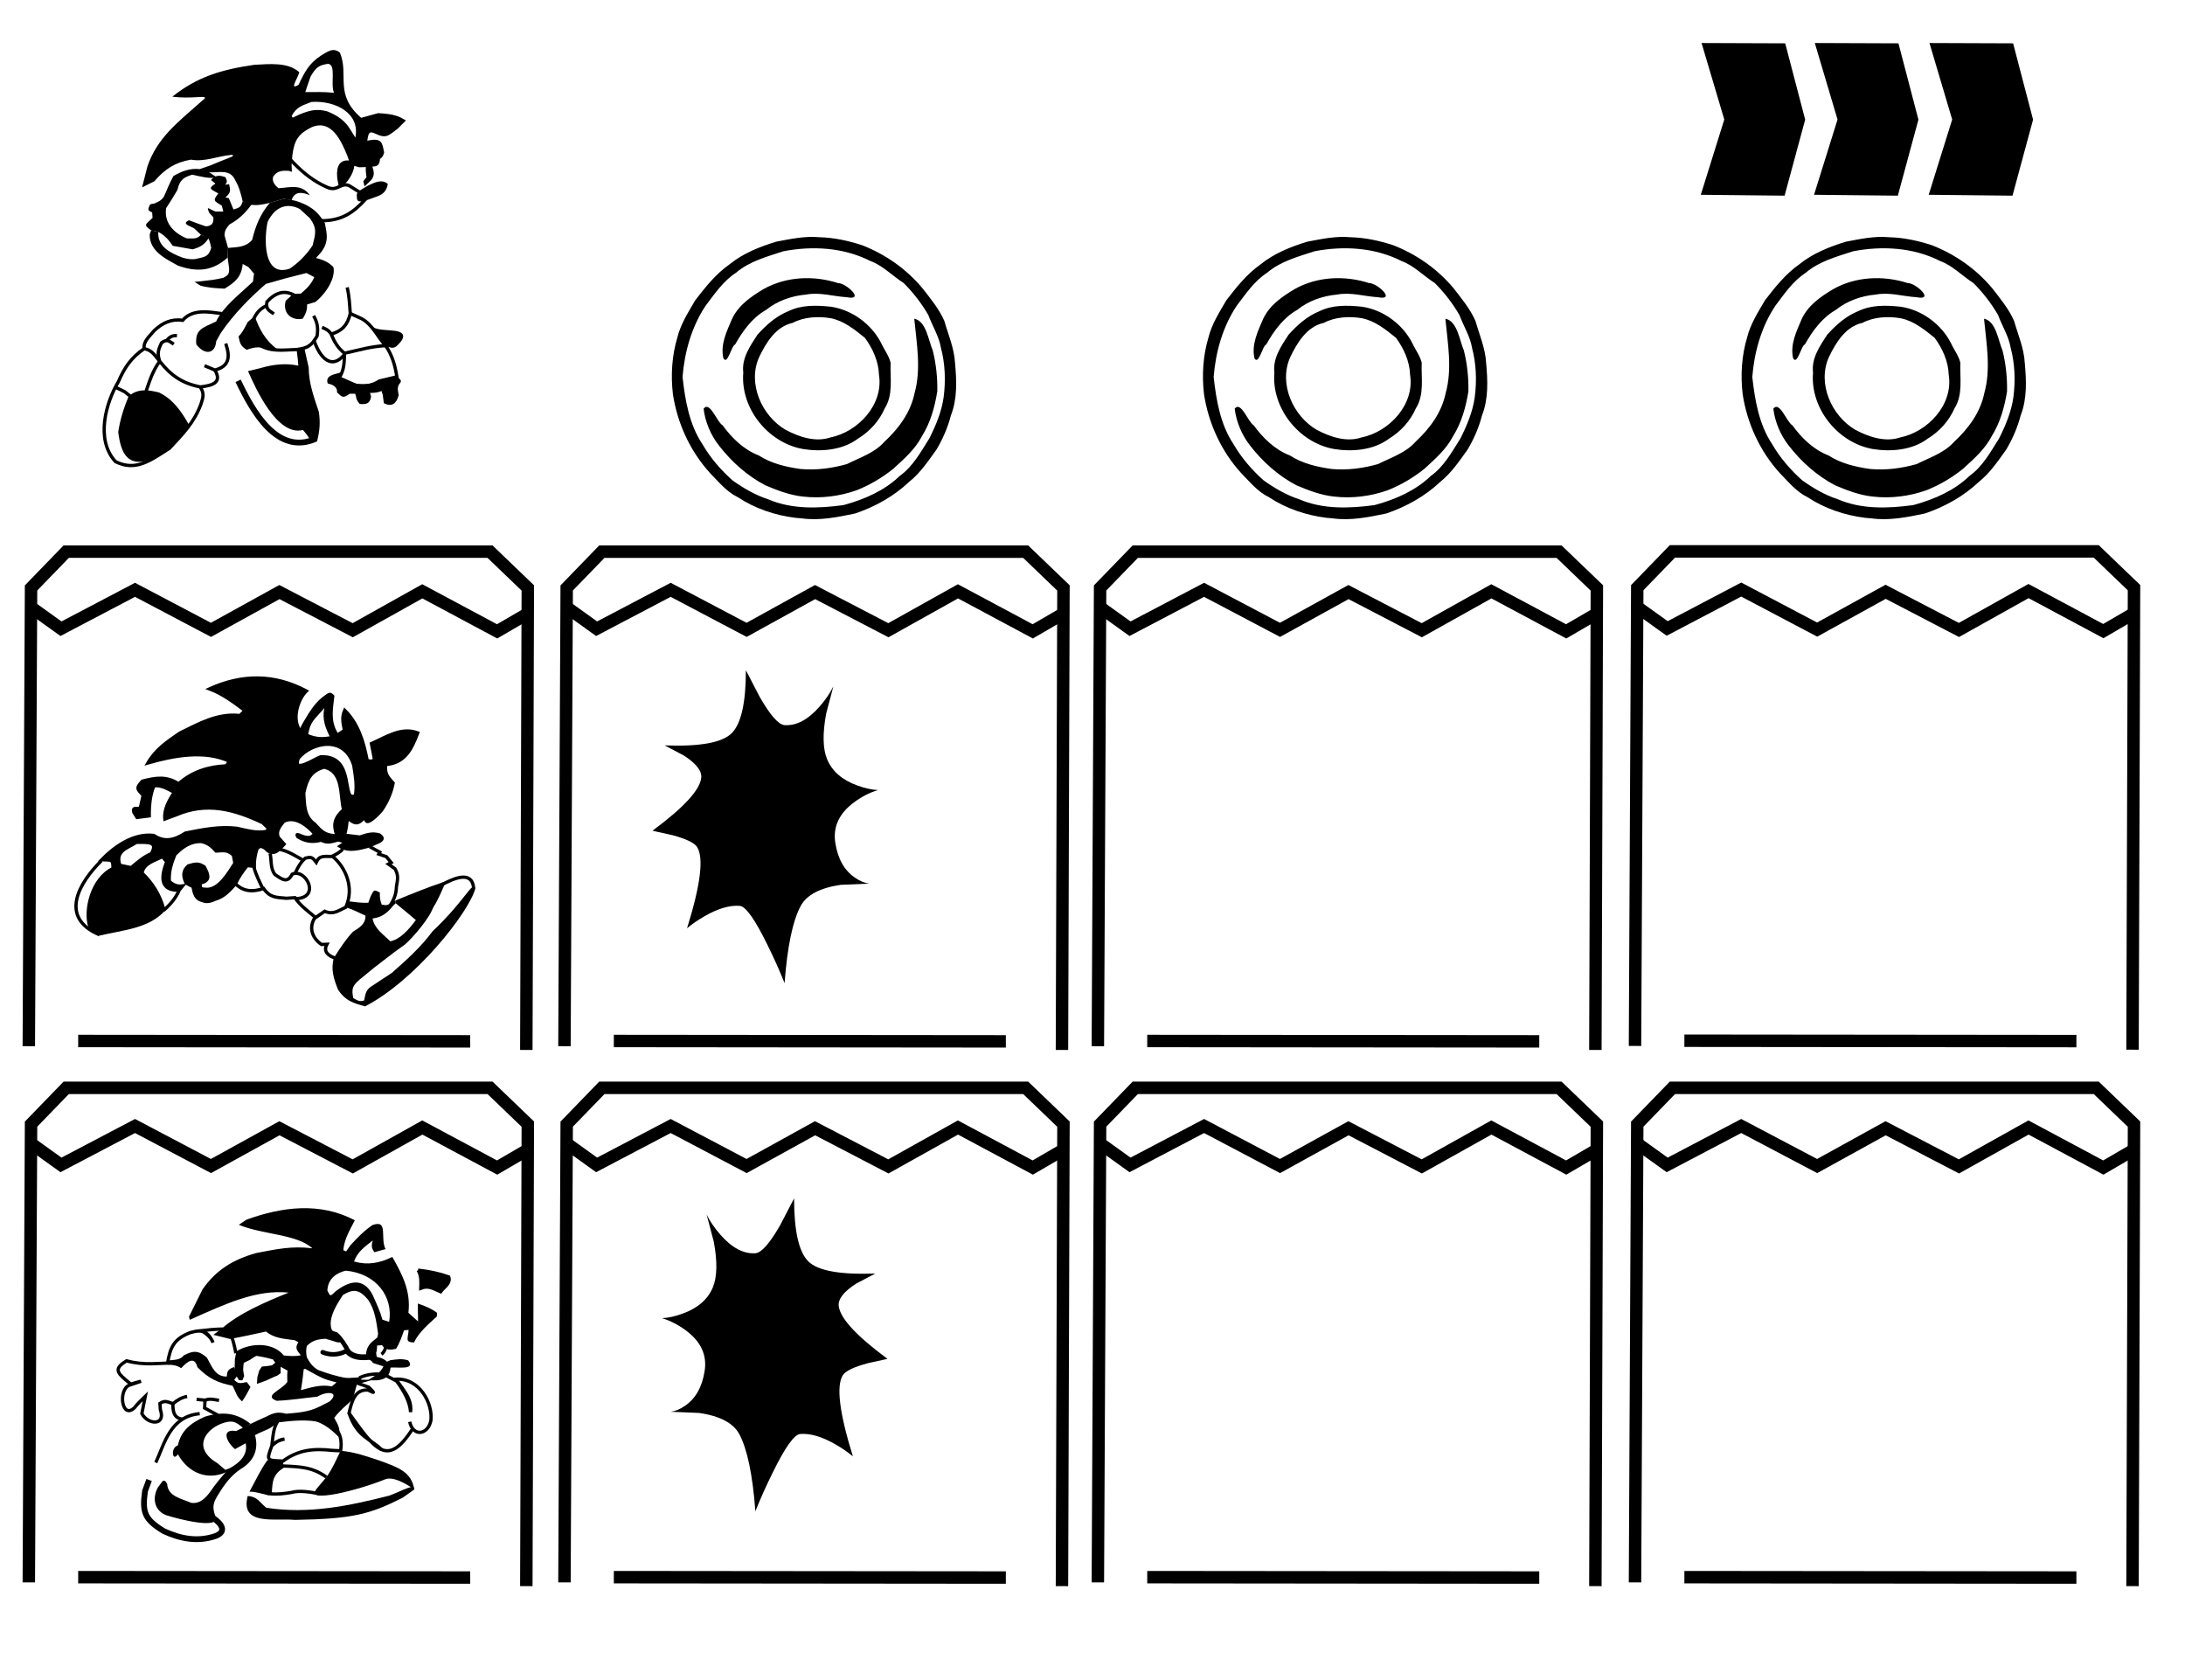 <?xml version="1.0" encoding="UTF-8" standalone="no"?>
<!-- Created with Inkscape (http://www.inkscape.org/) -->

<svg
   width="175.65mm"
   height="135.026mm"
   viewBox="0 0 175.65 135.026"
   version="1.1"
   id="svg5"
   sodipodi:docname="sagame.svg"
   inkscape:version="1.1 (c68e22c387, 2021-05-23)"
   xmlns:inkscape="http://www.inkscape.org/namespaces/inkscape"
   xmlns:sodipodi="http://sodipodi.sourceforge.net/DTD/sodipodi-0.dtd"
   xmlns="http://www.w3.org/2000/svg"
   xmlns:svg="http://www.w3.org/2000/svg">
  <sodipodi:namedview
     id="namedview7"
     pagecolor="#ffffff"
     bordercolor="#666666"
     borderopacity="1.0"
     inkscape:pageshadow="2"
     inkscape:pageopacity="0.0"
     inkscape:pagecheckerboard="0"
     inkscape:document-units="mm"
     showgrid="false"
     inkscape:zoom="8"
     inkscape:cx="122.0625"
     inkscape:cy="262.75"
     inkscape:window-width="3840"
     inkscape:window-height="2126"
     inkscape:window-x="-11"
     inkscape:window-y="-11"
     inkscape:window-maximized="1"
     inkscape:current-layer="layer1"
     fit-margin-top="0"
     fit-margin-left="0"
     fit-margin-right="0"
     fit-margin-bottom="0" />
  <defs
     id="defs2" />
  <g
     inkscape:label="Calque 1"
     inkscape:groupmode="layer"
     id="layer1"
     transform="translate(-15.516,-181.455)">
    <g
       id="platform-11"
       transform="translate(3.2900258e-4,43.099)">
      <path
         style="fill:none;stroke:#000000;stroke-width:1;stroke-linecap:butt;stroke-linejoin:miter;stroke-miterlimit:4;stroke-dasharray:none;stroke-opacity:1"
         d="m 17.832,265.55 0.18,-36.836 2.827,-2.917 h 34.07 l 3.037,2.917 -0.12,37.137"
         id="path1835-3-9" />
      <path
         style="fill:none;stroke:#000000;stroke-width:1;stroke-linecap:butt;stroke-linejoin:miter;stroke-miterlimit:4;stroke-dasharray:none;stroke-opacity:1"
         d="m 18.072,230.308 2.345,1.684 5.954,-3.127 6.104,3.218 5.503,-3.037 5.894,3.067 5.593,-3.127 6.014,3.218 2.376,-1.383"
         id="path1870-3-2" />
      <path
         style="fill:none;stroke:#000000;stroke-width:1;stroke-linecap:butt;stroke-linejoin:miter;stroke-miterlimit:4;stroke-dasharray:none;stroke-opacity:1"
         d="m 21.801,265.13 31.514,0.03"
         id="path1872-5-0" />
    </g>
    <g
       id="platform-12"
       transform="translate(43.06,43.099)">
      <path
         style="fill:none;stroke:#000000;stroke-width:1;stroke-linecap:butt;stroke-linejoin:miter;stroke-miterlimit:4;stroke-dasharray:none;stroke-opacity:1"
         d="m 17.832,265.55 0.18,-36.836 2.827,-2.917 h 34.07 l 3.037,2.917 -0.12,37.137"
         id="path1835-3-9-3" />
      <path
         style="fill:none;stroke:#000000;stroke-width:1;stroke-linecap:butt;stroke-linejoin:miter;stroke-miterlimit:4;stroke-dasharray:none;stroke-opacity:1"
         d="m 18.072,230.308 2.345,1.684 5.954,-3.127 6.104,3.218 5.503,-3.037 5.894,3.067 5.593,-3.127 6.014,3.218 2.376,-1.383"
         id="path1870-3-2-8" />
      <path
         style="fill:none;stroke:#000000;stroke-width:1;stroke-linecap:butt;stroke-linejoin:miter;stroke-miterlimit:4;stroke-dasharray:none;stroke-opacity:1"
         d="m 21.801,265.13 31.514,0.03"
         id="path1872-5-0-3" />
    </g>
    <g
       id="platform-13"
       transform="translate(85.94,43.099)">
      <path
         style="fill:none;stroke:#000000;stroke-width:1;stroke-linecap:butt;stroke-linejoin:miter;stroke-miterlimit:4;stroke-dasharray:none;stroke-opacity:1"
         d="m 17.832,265.55 0.18,-36.836 2.827,-2.917 h 34.07 l 3.037,2.917 -0.12,37.137"
         id="path1835-3-9-7" />
      <path
         style="fill:none;stroke:#000000;stroke-width:1;stroke-linecap:butt;stroke-linejoin:miter;stroke-miterlimit:4;stroke-dasharray:none;stroke-opacity:1"
         d="m 18.072,230.308 2.345,1.684 5.954,-3.127 6.104,3.218 5.503,-3.037 5.894,3.067 5.593,-3.127 6.014,3.218 2.376,-1.383"
         id="path1870-3-2-1" />
      <path
         style="fill:none;stroke:#000000;stroke-width:1;stroke-linecap:butt;stroke-linejoin:miter;stroke-miterlimit:4;stroke-dasharray:none;stroke-opacity:1"
         d="m 21.801,265.13 31.514,0.03"
         id="path1872-5-0-8" />
    </g>
    <g
       id="platform-14"
       transform="translate(129.121,43.099)">
      <path
         style="fill:none;stroke:#000000;stroke-width:1;stroke-linecap:butt;stroke-linejoin:miter;stroke-miterlimit:4;stroke-dasharray:none;stroke-opacity:1"
         d="m 17.832,265.55 0.18,-36.836 2.827,-2.917 h 34.07 l 3.037,2.917 -0.12,37.137"
         id="path1835-3-9-2" />
      <path
         style="fill:none;stroke:#000000;stroke-width:1;stroke-linecap:butt;stroke-linejoin:miter;stroke-miterlimit:4;stroke-dasharray:none;stroke-opacity:1"
         d="m 18.072,230.308 2.345,1.684 5.954,-3.127 6.104,3.218 5.503,-3.037 5.894,3.067 5.593,-3.127 6.014,3.218 2.376,-1.383"
         id="path1870-3-2-6" />
      <path
         style="fill:none;stroke:#000000;stroke-width:1;stroke-linecap:butt;stroke-linejoin:miter;stroke-miterlimit:4;stroke-dasharray:none;stroke-opacity:1"
         d="m 21.801,265.13 31.514,0.03"
         id="path1872-5-0-84" />
    </g>
    <path
       style="fill:#000000;stroke-width:0.107"
       id="ring-1"
       d="m 79.479,223.08 c -1.648,-0.202 -3.268,-0.743 -4.656,-1.664 -0.862,-0.409 -1.534,-1.22 -2.212,-1.92 -1.604,-1.748 -2.647,-4.019 -3.001,-6.36 -0.178,-1.522 -0.081,-3.093 0.357,-4.551 0.264,-1.08 0.889,-2.048 1.442,-2.998 0.811,-1.051 1.646,-2.105 2.744,-2.878 1.092,-0.891 2.426,-1.417 3.756,-1.827 1.151,-0.215 2.302,-0.47 3.483,-0.358 1.18,0.029 2.336,0.284 3.435,0.644 1.86,0.727 3.531,1.893 4.818,3.424 0.664,0.843 1.373,1.714 1.785,2.657 0.32,1.124 0.797,2.201 0.86,3.383 0.129,1.411 0.196,2.881 -0.334,4.222 -0.242,0.95 -0.665,1.911 -1.149,2.726 -0.659,0.916 -1.304,1.892 -2.213,2.614 -1.228,1.16 -2.736,1.994 -4.325,2.534 -1.424,0.298 -2.866,0.596 -4.329,0.392 l -0.24,-0.021 z m 3.954,-1.055 c 1.601,-0.445 3.207,-1.148 4.399,-2.305 1.07,-0.756 1.714,-1.952 2.4,-3.039 0.521,-1.042 0.984,-2.143 1.143,-3.302 0.172,-1.328 0.121,-2.693 -0.224,-3.986 -0.135,-0.864 -0.687,-1.747 -1.007,-2.613 -0.539,-0.936 -1.238,-1.836 -1.983,-2.575 -0.919,-0.583 -1.664,-1.4 -2.692,-1.777 -2.141,-1.086 -4.652,-1.225 -6.978,-0.776 -1.325,0.436 -2.717,0.797 -3.809,1.727 -1.044,0.683 -1.701,1.681 -2.433,2.638 -1.131,1.691 -1.704,3.723 -1.864,5.741 0.209,1.863 0.538,3.816 1.597,5.397 0.63,1.092 1.474,2.071 2.419,2.912 0.868,0.62 1.83,1.183 2.871,1.523 1.899,0.814 4.017,0.738 6.022,0.469 l 0.138,-0.035 z m -3.366,-0.654 c -1.066,-0.115 -2.061,-0.498 -3.034,-0.91 -1.457,-0.77 -2.708,-1.886 -3.716,-3.187 -0.664,-0.845 -1.114,-1.906 -1.24,-2.969 0.508,-0.651 1.065,1.068 1.529,1.337 0.752,1.031 1.703,1.961 2.911,2.424 0.988,0.644 2.196,0.928 3.355,1.088 1.258,0.114 2.53,-0.055 3.736,-0.399 1.039,-0.528 2.209,-0.888 3.006,-1.791 1.137,-1.054 2.099,-2.343 2.418,-3.89 0.554,-1.963 0.168,-4.019 -0.019,-6.001 0.959,0.195 1.123,1.691 1.489,2.563 0.266,1.066 0.383,2.182 0.362,3.278 -0.205,1.261 -0.548,2.509 -1.235,3.605 -0.555,1.063 -1.434,1.823 -2.304,2.619 -0.884,0.709 -1.878,1.301 -2.936,1.721 -1.372,0.488 -2.876,0.679 -4.324,0.51 z m -0.053,-3.833 c -2.788,-0.524 -4.987,-3.285 -4.747,-6.134 -0.141,-1.158 0.556,-2.146 1.145,-3.052 0.715,-0.79 1.509,-1.494 2.485,-1.886 1.08,-0.519 2.252,-0.478 3.419,-0.356 1.692,0.251 3.242,1.384 4.03,2.907 0.239,0.53 0.63,1.029 0.764,1.588 -0.047,1.235 0.228,2.564 -0.468,3.672 -0.451,1.026 -1.219,1.866 -2.171,2.447 -1.241,0.927 -2.972,1.064 -4.457,0.815 z m 2.242,-0.916 c 2.237,-0.448 4.297,-2.642 3.921,-5.03 -0.033,-1.101 -0.514,-2.145 -1.138,-2.986 -0.821,-0.658 -1.67,-1.358 -2.738,-1.572 -1.011,-0.169 -2.151,-0.111 -3.066,0.376 -1.358,0.289 -2.156,1.62 -2.71,2.789 -0.92,2.107 0.235,4.687 2.141,5.804 1.069,0.566 2.394,1.02 3.591,0.619 z m -8.589,-6.369 c -0.256,-1.121 0.278,-2.176 0.695,-3.162 0.529,-1.119 1.521,-1.79 2.538,-2.4 1.808,-1.019 4.038,-1.111 5.99,-0.479 0.621,-0.018 2.225,1.43 0.687,1.132 -1.099,-0.067 -2.15,-0.421 -3.267,-0.212 -1.148,0.102 -2.309,0.504 -3.203,1.23 -1.11,0.621 -1.89,1.703 -2.494,2.782 -0.304,0.088 -0.605,1.7 -0.946,1.11 z" />
    <path
       style="fill:#000000;stroke-width:0.107"
       id="ring-2"
       d="m 122.174,223.08 c -1.648,-0.202 -3.268,-0.743 -4.656,-1.664 -0.862,-0.409 -1.534,-1.22 -2.212,-1.92 -1.604,-1.748 -2.647,-4.019 -3.001,-6.36 -0.178,-1.522 -0.081,-3.093 0.357,-4.551 0.264,-1.08 0.889,-2.048 1.442,-2.998 0.811,-1.051 1.646,-2.105 2.744,-2.878 1.092,-0.891 2.426,-1.417 3.756,-1.827 1.151,-0.215 2.302,-0.47 3.483,-0.358 1.18,0.029 2.336,0.284 3.435,0.644 1.86,0.727 3.531,1.893 4.818,3.424 0.664,0.843 1.373,1.714 1.785,2.657 0.32,1.124 0.797,2.201 0.86,3.383 0.129,1.411 0.196,2.881 -0.334,4.222 -0.242,0.95 -0.665,1.911 -1.149,2.726 -0.659,0.916 -1.304,1.892 -2.213,2.614 -1.228,1.16 -2.736,1.994 -4.325,2.534 -1.424,0.298 -2.866,0.596 -4.329,0.392 l -0.24,-0.021 z m 3.954,-1.055 c 1.601,-0.445 3.207,-1.148 4.399,-2.305 1.07,-0.756 1.714,-1.952 2.4,-3.039 0.521,-1.042 0.984,-2.143 1.143,-3.302 0.172,-1.328 0.121,-2.693 -0.224,-3.986 -0.135,-0.864 -0.687,-1.747 -1.007,-2.613 -0.539,-0.936 -1.238,-1.836 -1.983,-2.575 -0.919,-0.583 -1.664,-1.4 -2.692,-1.777 -2.141,-1.086 -4.652,-1.225 -6.978,-0.776 -1.325,0.436 -2.717,0.797 -3.809,1.727 -1.044,0.683 -1.701,1.681 -2.433,2.638 -1.131,1.691 -1.704,3.723 -1.864,5.741 0.209,1.863 0.538,3.816 1.597,5.397 0.63,1.092 1.474,2.071 2.419,2.912 0.868,0.62 1.83,1.183 2.871,1.523 1.899,0.814 4.017,0.738 6.022,0.469 l 0.138,-0.035 z m -3.366,-0.654 c -1.066,-0.115 -2.061,-0.498 -3.034,-0.91 -1.457,-0.77 -2.708,-1.886 -3.716,-3.187 -0.664,-0.845 -1.114,-1.906 -1.24,-2.969 0.508,-0.651 1.065,1.068 1.529,1.337 0.752,1.031 1.703,1.961 2.911,2.424 0.988,0.644 2.196,0.928 3.355,1.088 1.258,0.114 2.53,-0.055 3.736,-0.399 1.039,-0.528 2.209,-0.888 3.006,-1.791 1.137,-1.054 2.099,-2.343 2.418,-3.89 0.554,-1.963 0.168,-4.019 -0.018,-6.001 0.959,0.195 1.123,1.691 1.489,2.563 0.266,1.066 0.383,2.182 0.362,3.278 -0.205,1.261 -0.548,2.509 -1.235,3.605 -0.555,1.063 -1.434,1.823 -2.304,2.619 -0.884,0.709 -1.878,1.301 -2.936,1.721 -1.372,0.488 -2.876,0.679 -4.324,0.51 z m -0.053,-3.833 c -2.788,-0.524 -4.987,-3.285 -4.747,-6.134 -0.141,-1.158 0.556,-2.146 1.145,-3.052 0.715,-0.79 1.509,-1.494 2.485,-1.886 1.08,-0.519 2.252,-0.478 3.419,-0.356 1.692,0.251 3.242,1.384 4.03,2.907 0.239,0.53 0.63,1.029 0.764,1.588 -0.047,1.235 0.228,2.564 -0.468,3.672 -0.451,1.026 -1.219,1.866 -2.171,2.447 -1.241,0.927 -2.972,1.064 -4.457,0.815 z m 2.242,-0.916 c 2.237,-0.448 4.297,-2.642 3.921,-5.03 -0.033,-1.101 -0.514,-2.145 -1.138,-2.986 -0.821,-0.658 -1.67,-1.358 -2.738,-1.572 -1.011,-0.169 -2.151,-0.111 -3.066,0.376 -1.358,0.289 -2.156,1.62 -2.71,2.789 -0.92,2.107 0.235,4.687 2.141,5.804 1.069,0.566 2.394,1.02 3.591,0.619 z m -8.589,-6.369 c -0.256,-1.121 0.278,-2.176 0.695,-3.162 0.529,-1.119 1.521,-1.79 2.538,-2.4 1.808,-1.019 4.038,-1.111 5.99,-0.479 0.621,-0.018 2.225,1.43 0.687,1.132 -1.099,-0.067 -2.15,-0.421 -3.267,-0.212 -1.148,0.102 -2.309,0.504 -3.203,1.23 -1.11,0.621 -1.89,1.703 -2.494,2.782 -0.304,0.088 -0.605,1.7 -0.946,1.11 z" />
    <path
       style="fill:#000000;stroke-width:0.107"
       id="ring-3"
       d="m 165.475,223.08 c -1.648,-0.202 -3.268,-0.743 -4.656,-1.664 -0.862,-0.409 -1.534,-1.22 -2.212,-1.92 -1.604,-1.748 -2.647,-4.019 -3.001,-6.36 -0.178,-1.522 -0.081,-3.093 0.357,-4.551 0.264,-1.08 0.889,-2.048 1.442,-2.998 0.811,-1.051 1.646,-2.105 2.744,-2.878 1.092,-0.891 2.426,-1.417 3.756,-1.827 1.151,-0.215 2.302,-0.47 3.483,-0.358 1.18,0.029 2.336,0.284 3.435,0.644 1.86,0.727 3.531,1.893 4.818,3.424 0.664,0.843 1.373,1.714 1.785,2.657 0.32,1.124 0.797,2.201 0.86,3.383 0.129,1.411 0.196,2.881 -0.334,4.222 -0.242,0.95 -0.665,1.911 -1.149,2.726 -0.659,0.916 -1.304,1.892 -2.213,2.614 -1.228,1.16 -2.736,1.994 -4.325,2.534 -1.424,0.298 -2.866,0.596 -4.329,0.392 l -0.24,-0.021 z m 3.954,-1.055 c 1.601,-0.445 3.207,-1.148 4.399,-2.305 1.07,-0.756 1.714,-1.952 2.4,-3.039 0.521,-1.042 0.984,-2.143 1.143,-3.302 0.172,-1.328 0.121,-2.693 -0.224,-3.986 -0.135,-0.864 -0.687,-1.747 -1.007,-2.613 -0.539,-0.936 -1.238,-1.836 -1.983,-2.575 -0.919,-0.583 -1.664,-1.4 -2.692,-1.777 -2.141,-1.086 -4.652,-1.225 -6.978,-0.776 -1.325,0.436 -2.717,0.797 -3.809,1.727 -1.044,0.683 -1.701,1.681 -2.433,2.638 -1.131,1.691 -1.704,3.723 -1.864,5.741 0.209,1.863 0.538,3.816 1.597,5.397 0.63,1.092 1.474,2.071 2.419,2.912 0.868,0.62 1.83,1.183 2.871,1.523 1.899,0.814 4.017,0.738 6.022,0.469 l 0.138,-0.035 z m -3.366,-0.654 c -1.066,-0.115 -2.061,-0.498 -3.034,-0.91 -1.457,-0.77 -2.708,-1.886 -3.716,-3.187 -0.664,-0.845 -1.114,-1.906 -1.24,-2.969 0.508,-0.651 1.065,1.068 1.529,1.337 0.752,1.031 1.703,1.961 2.911,2.424 0.988,0.644 2.196,0.928 3.355,1.088 1.258,0.114 2.53,-0.055 3.736,-0.399 1.039,-0.528 2.209,-0.888 3.006,-1.791 1.137,-1.054 2.099,-2.343 2.418,-3.89 0.554,-1.963 0.168,-4.019 -0.018,-6.001 0.959,0.195 1.123,1.691 1.489,2.563 0.266,1.066 0.383,2.182 0.362,3.278 -0.205,1.261 -0.548,2.509 -1.235,3.605 -0.555,1.063 -1.434,1.823 -2.304,2.619 -0.884,0.709 -1.878,1.301 -2.936,1.721 -1.372,0.488 -2.876,0.679 -4.324,0.51 z m -0.053,-3.833 c -2.788,-0.524 -4.987,-3.285 -4.747,-6.134 -0.141,-1.158 0.556,-2.146 1.145,-3.052 0.715,-0.79 1.509,-1.494 2.485,-1.886 1.08,-0.519 2.252,-0.478 3.419,-0.356 1.692,0.251 3.242,1.384 4.03,2.907 0.239,0.53 0.63,1.029 0.764,1.588 -0.047,1.235 0.228,2.564 -0.468,3.672 -0.451,1.026 -1.219,1.866 -2.171,2.447 -1.241,0.927 -2.972,1.064 -4.457,0.815 z m 2.242,-0.916 c 2.237,-0.448 4.297,-2.642 3.921,-5.03 -0.033,-1.101 -0.514,-2.145 -1.138,-2.986 -0.821,-0.658 -1.67,-1.358 -2.738,-1.572 -1.011,-0.169 -2.151,-0.111 -3.066,0.376 -1.358,0.289 -2.156,1.62 -2.71,2.789 -0.92,2.107 0.235,4.687 2.141,5.804 1.069,0.566 2.394,1.02 3.591,0.619 z m -8.589,-6.369 c -0.256,-1.121 0.278,-2.176 0.695,-3.162 0.529,-1.119 1.521,-1.79 2.538,-2.4 1.808,-1.019 4.038,-1.111 5.99,-0.479 0.621,-0.018 2.225,1.43 0.687,1.132 -1.099,-0.067 -2.15,-0.421 -3.267,-0.212 -1.148,0.102 -2.309,0.504 -3.203,1.23 -1.11,0.621 -1.89,1.703 -2.494,2.782 -0.304,0.088 -0.605,1.7 -0.946,1.11 z" />
    <path
       style="fill:#000000;fill-opacity:1;stroke:none;stroke-width:0.265px;stroke-linecap:butt;stroke-linejoin:miter;stroke-opacity:1"
       d="m 152.241,197.111 6.737,0.071 1.654,-6.112 -1.605,-6.132 -6.725,-0.025 1.827,6.149 z"
       id="level-1"
       sodipodi:nodetypes="ccccccc" />
    <path
       style="fill:#000000;fill-opacity:1;stroke:none;stroke-width:0.265px;stroke-linecap:butt;stroke-linejoin:miter;stroke-opacity:1"
       d="m 161.345,197.111 6.737,0.071 1.654,-6.112 -1.605,-6.132 -6.725,-0.025 1.827,6.149 z"
       id="level-2"
       sodipodi:nodetypes="ccccccc" />
    <path
       style="fill:#000000;fill-opacity:1;stroke:none;stroke-width:0.265px;stroke-linecap:butt;stroke-linejoin:miter;stroke-opacity:1"
       d="m 170.562,197.111 6.737,0.071 1.654,-6.112 -1.605,-6.132 -6.725,-0.025 1.827,6.149 z"
       id="level-3"
       sodipodi:nodetypes="ccccccc" />
    <g
       id="hit-2"
       transform="matrix(0.245,0,0,0.245,24.112,181.59)">
      <path
         style="fill:#000000;fill-opacity:1"
         id="path1096-0"
         d="m 250.15,289.35 -9.4,0.4 q -10.15,1.5 -13.1,6.9 -3.95,7.35 -5.3,25.35 -2.5,-6.25 -5.6,-12.5 -6.15,-12.6 -9.1,-12.85 -5,-0.4 -11.65,3.45 -3.3,1.9 -5.65,3.9 6.65,-21.35 3.3,-26.65 -1.3,-2.05 -8.1,-3.9 L 179,272 q 15.35,-11.35 16,-17.35 0.4,-3.4 -5.75,-7.35 L 183,244 q 17.35,0.65 22,-4 4.65,-4.65 4.65,-20.65 l 4.6,8.85 q 5.15,8.95 8.1,9.15 5.8,0.4 11.5,-6.1 2.85,-3.25 4.5,-6.6 l -2.35,8.9 q -1.85,9.95 0.35,15.1 2.5,5.85 9.85,8.5 3.65,1.35 6.8,1.5 -4,1.2 -7.75,3.95 -7.5,5.5 -6.25,13.4 1.25,7.9 6.45,11.4 2.45,1.7 4.7,1.95" />
    </g>
    <g
       id="hit-1"
       transform="matrix(-0.245,0,0,0.245,130.716,224.041)">
      <path
         style="fill:#000000;fill-opacity:1"
         id="path1096-0-9"
         d="m 250.15,289.35 -9.4,0.4 q -10.15,1.5 -13.1,6.9 -3.95,7.35 -5.3,25.35 -2.5,-6.25 -5.6,-12.5 -6.15,-12.6 -9.1,-12.85 -5,-0.4 -11.65,3.45 -3.3,1.9 -5.65,3.9 6.65,-21.35 3.3,-26.65 -1.3,-2.05 -8.1,-3.9 L 179,272 q 15.35,-11.35 16,-17.35 0.4,-3.4 -5.75,-7.35 L 183,244 q 17.35,0.65 22,-4 4.65,-4.65 4.65,-20.65 l 4.6,8.85 q 5.15,8.95 8.1,9.15 5.8,0.4 11.5,-6.1 2.85,-3.25 4.5,-6.6 l -2.35,8.9 q -1.85,9.95 0.35,15.1 2.5,5.85 9.85,8.5 3.65,1.35 6.8,1.5 -4,1.2 -7.75,3.95 -7.5,5.5 -6.25,13.4 1.25,7.9 6.45,11.4 2.45,1.7 4.7,1.95" />
    </g>
    <g
       id="platform-21">
      <path
         style="fill:none;stroke:#000000;stroke-width:1;stroke-linecap:butt;stroke-linejoin:miter;stroke-miterlimit:4;stroke-dasharray:none;stroke-opacity:1"
         d="m 17.832,265.55 0.18,-36.836 2.827,-2.917 h 34.07 l 3.037,2.917 -0.12,37.137"
         id="path1835" />
      <path
         style="fill:none;stroke:#000000;stroke-width:1;stroke-linecap:butt;stroke-linejoin:miter;stroke-miterlimit:4;stroke-dasharray:none;stroke-opacity:1"
         d="m 18.072,230.308 2.345,1.684 5.954,-3.127 6.104,3.218 5.503,-3.037 5.894,3.067 5.593,-3.127 6.014,3.218 2.376,-1.383"
         id="path1870" />
      <path
         style="fill:none;stroke:#000000;stroke-width:1;stroke-linecap:butt;stroke-linejoin:miter;stroke-miterlimit:4;stroke-dasharray:none;stroke-opacity:1"
         d="m 21.801,265.13 31.514,0.03"
         id="path1872" />
    </g>
    <g
       id="platform-22"
       transform="translate(43.06,4e-4)">
      <path
         style="fill:none;stroke:#000000;stroke-width:1;stroke-linecap:butt;stroke-linejoin:miter;stroke-miterlimit:4;stroke-dasharray:none;stroke-opacity:1"
         d="m 17.832,265.55 0.18,-36.836 2.827,-2.917 h 34.07 l 3.037,2.917 -0.12,37.137"
         id="path1835-6" />
      <path
         style="fill:none;stroke:#000000;stroke-width:1;stroke-linecap:butt;stroke-linejoin:miter;stroke-miterlimit:4;stroke-dasharray:none;stroke-opacity:1"
         d="m 18.072,230.308 2.345,1.684 5.954,-3.127 6.104,3.218 5.503,-3.037 5.894,3.067 5.593,-3.127 6.014,3.218 2.376,-1.383"
         id="path1870-6" />
      <path
         style="fill:none;stroke:#000000;stroke-width:1;stroke-linecap:butt;stroke-linejoin:miter;stroke-miterlimit:4;stroke-dasharray:none;stroke-opacity:1"
         d="m 21.801,265.13 31.514,0.03"
         id="path1872-2" />
    </g>
    <g
       id="platform-23"
       transform="translate(85.94,4e-4)">
      <path
         style="fill:none;stroke:#000000;stroke-width:1;stroke-linecap:butt;stroke-linejoin:miter;stroke-miterlimit:4;stroke-dasharray:none;stroke-opacity:1"
         d="m 17.832,265.55 0.18,-36.836 2.827,-2.917 h 34.07 l 3.037,2.917 -0.12,37.137"
         id="path1835-3" />
      <path
         style="fill:none;stroke:#000000;stroke-width:1;stroke-linecap:butt;stroke-linejoin:miter;stroke-miterlimit:4;stroke-dasharray:none;stroke-opacity:1"
         d="m 18.072,230.308 2.345,1.684 5.954,-3.127 6.104,3.218 5.503,-3.037 5.894,3.067 5.593,-3.127 6.014,3.218 2.376,-1.383"
         id="path1870-3" />
      <path
         style="fill:none;stroke:#000000;stroke-width:1;stroke-linecap:butt;stroke-linejoin:miter;stroke-miterlimit:4;stroke-dasharray:none;stroke-opacity:1"
         d="m 21.801,265.13 31.514,0.03"
         id="path1872-5" />
    </g>
    <g
       id="platform-24"
       transform="translate(129.121,-0.021)">
      <path
         style="fill:none;stroke:#000000;stroke-width:1;stroke-linecap:butt;stroke-linejoin:miter;stroke-miterlimit:4;stroke-dasharray:none;stroke-opacity:1"
         d="m 17.832,265.55 0.18,-36.836 2.827,-2.917 h 34.07 l 3.037,2.917 -0.12,37.137"
         id="path1835-3-4" />
      <path
         style="fill:none;stroke:#000000;stroke-width:1;stroke-linecap:butt;stroke-linejoin:miter;stroke-miterlimit:4;stroke-dasharray:none;stroke-opacity:1"
         d="m 18.072,230.308 2.345,1.684 5.954,-3.127 6.104,3.218 5.503,-3.037 5.894,3.067 5.593,-3.127 6.014,3.218 2.376,-1.383"
         id="path1870-3-4" />
      <path
         style="fill:none;stroke:#000000;stroke-width:1;stroke-linecap:butt;stroke-linejoin:miter;stroke-miterlimit:4;stroke-dasharray:none;stroke-opacity:1"
         d="m 21.801,265.13 31.514,0.03"
         id="path1872-5-1" />
    </g>
    <g
       id="sonic-2">
      <path
         id="sdfsdf"
         style="fill:#000000;fill-opacity:1;stroke:#000000;stroke-width:0.265px;stroke-linecap:butt;stroke-linejoin:miter;stroke-opacity:1"
         d="m 36.258,235.953 c -1.295,-0.018 -2.591,0.282 -3.896,0.873 1.071,0.405 1.943,1.068 2.849,1.744 l -0.404,0.404 c -1.772,-0.214 -3.287,0.649 -4.827,1.404 -1.032,0.704 -1.955,1.334 -2.573,2.402 2.051,-0.586 4.566,-1.071 6.571,-0.128 l -0.276,0.362 c -1.455,0.068 -2.742,0.477 -3.828,1.446 -0.963,-0.639 -1.86,-0.492 -2.913,-0.213 -0.533,0.572 -0.42,0.604 0.064,1.148 -0.074,0.341 -0.155,0.681 -0.234,1.021 -0.4,0.066 -0.643,-0.09 -0.51,0.341 l 0.255,0.404 0.978,-0.127 c -0.012,-0.868 0.087,-1.77 0.383,-2.424 0.638,-0.052 1.087,0.25 1.637,0.531 -0.425,0.631 -0.847,1.374 -0.765,2.148 l 0.914,-0.34 c 2.447,-1.048 4.652,-0.454 6.953,0.638 l 0.489,0.468 -0.191,0.234 c -0.82,0.155 -1.582,-0.086 -2.381,-0.255 -1.422,-0.165 -2.743,0.109 -4.125,0.383 -0.898,0.578 -1.687,0.766 -2.551,0.191 -1.649,-0.196 -3.184,0.927 -4.189,1.956 0.8,0.028 0.914,-0.076 0.914,0.702 -1.724,0.837 -2.268,3.36 -1.871,4.657 l 0.808,0.595 c 1.898,-0.443 3.899,-0.566 5.145,-1.956 -0.316,-1.186 -0.909,-2.123 -1.756,-2.937 0.153,-0.796 0.978,-0.97 1.651,-1.316 l 0.34,0.425 c -0.526,1.315 -0.466,2.32 0.999,2.275 l 0.276,-0.341 c -0.419,0.07 -0.761,-0.086 -1.064,-0.361 -0.064,-0.769 0.159,-1.47 0.446,-2.169 0.61,-0.623 1.252,-1.071 2.126,-1.042 0.557,0.119 0.826,0.366 1.191,0.765 0.624,-0.039 0.908,-0.108 1.382,0.319 l 0.128,0.659 c -0.516,0.806 -1.264,2.105 -2.254,2.105 -0.513,-0.028 -0.53,-0.025 -0.553,-0.51 0.864,-0.17 0.679,-0.662 0.341,-1.297 -0.491,-0.331 -0.738,-0.232 -1.276,-0.085 -0.478,0.42 -0.427,0.861 -0.178,1.382 0.174,0.104 0.354,0.194 0.54,0.276 l 0.036,0.142 c 0.127,0.657 0.291,0.866 0.78,1.007 0.356,0.128 0.648,0.017 0.992,-0.129 0.729,-0.224 1.117,-0.693 1.616,-1.234 0.234,-0.547 0.572,-1.005 0.935,-1.467 l 0.574,0.064 c -0.009,-0.491 0.072,-0.941 0.213,-1.404 0.223,-0.255 0.343,-0.244 0.659,-0.064 0.591,0.688 1.023,0.255 1.531,-0.319 l -0.468,-0.531 c -0.221,-0.521 0.114,-0.895 0.425,-1.297 0.951,-0.503 1.991,0.41 2.488,0.978 -0.455,0.858 -1.699,-0.342 -1.345,0.26 0.633,0.393 1.195,0.447 1.876,0.271 0.507,0.261 0.838,0.12 1.361,-0.021 l 0.659,0.17 -0.51,0.341 c 0.739,0.458 1.637,0.158 2.424,-0.043 0.468,-0.28 1.41,-0.434 0.723,-0.872 -0.58,-0.156 -0.99,-0.004 -1.536,0.176 l -1.121,-0.133 -0.957,0.021 c -0.794,-0.064 -1.066,-0.38 -1.573,-0.936 -0.847,-0.601 -0.809,-1.532 -0.872,-2.488 0.241,-1.116 0.548,-1.768 1.637,-2.084 1.597,0.356 1.265,2.309 1.574,3.424 -0.715,0.626 -0.869,1.185 -0.553,2.041 l 0.595,0.021 c 0.175,-0.44 0.195,-0.917 0.255,-1.382 l 0.425,0.276 c 0.6,0.345 0.792,-0.417 1.063,-0.255 -0.068,0.737 1.06,-0.384 1.297,-0.717 0.448,-0.679 0.737,-1.345 0.893,-2.126 -0.514,-0.57 -0.667,-0.776 -0.595,-1.493 1.533,-0.125 2.064,-1.193 2.573,-2.541 -1.319,-0.496 -2.516,0.325 -3.721,0.861 l 0.248,1.277 c -0.236,0.198 -0.301,0.132 -0.588,0.084 -0.295,-1.513 -0.711,-2.943 -1.808,-4.04 -0.258,0.57 -0.129,1.025 -0.021,1.616 l -0.808,0.532 c -1.079,0.255 -1.687,0.155 -2.615,-0.319 -0.907,-0.942 -0.351,-2.69 0.361,-3.381 -1.298,-0.687 -2.591,-1.025 -3.886,-1.043 z m 5.561,5.328 c 0.887,-0.012 1.742,0.44 2.132,1.671 0.136,0.834 0.275,1.595 0.14,2.443 -1.193,0.68 0.079,-3.255 -2.804,-3.104 -0.562,0.207 -2.28,1.386 -1.789,0.105 0.516,-0.626 1.435,-1.103 2.322,-1.115 z m -15.326,7.877 c 0.903,0.006 1.768,-0.087 1.191,0.914 -0.625,0.254 -1.111,0.703 -1.626,1.125 l -0.904,-0.189 c -0.402,-1.158 0.566,-1.364 1.339,-1.85 z" />
      <path
         style="fill:#000000;fill-opacity:1;stroke:none;stroke-width:0.265px;stroke-linecap:butt;stroke-linejoin:miter;stroke-opacity:1"
         d="m 42.61,240.276 c -0.532,-0.947 -0.322,-1.881 -0.21,-2.902 -0.385,-0.434 -0.515,-0.186 -0.947,0.105 -0.729,0.577 -1.14,1.338 -1.609,2.12 l -0.259,0.504 0.199,0.274 0.466,0.23 0.12,-0.481 c 0.158,-0.758 0.762,-1.184 1.218,-1.759 -0.19,0.902 0.088,1.622 0.496,2.406 l 0.692,-0.195 z"
         id="path3790"
         sodipodi:nodetypes="cccccccccccc" />
      <path
         style="fill:none;stroke:#000000;stroke-width:0.265px;stroke-linecap:butt;stroke-linejoin:miter;stroke-opacity:1"
         d="m 23.512,256.594 c -3.302,-1.394 -1.625,-4.195 0.149,-5.954"
         id="path3905"
         sodipodi:nodetypes="cc" />
      <path
         style="fill:none;stroke:#000000;stroke-width:0.265px;stroke-linecap:butt;stroke-linejoin:miter;stroke-opacity:1"
         d="m 28.657,254.638 c 0.517,-0.443 0.946,-0.937 1.233,-1.552"
         id="path3907"
         sodipodi:nodetypes="cc" />
      <path
         style="fill:none;stroke:#000000;stroke-width:0.265px;stroke-linecap:butt;stroke-linejoin:miter;stroke-opacity:1"
         d="m 34.446,252.497 c 0.658,0.645 1.407,0.662 2.255,0.379 0.533,0.736 0.98,0.705 1.834,0.782 l 0.692,-0.045 c 0.426,0.635 1.046,1.076 1.624,1.564 -0.599,0.923 -0.147,1.753 0.511,2.195 l 0.436,-0.015 c -0.346,0.626 0.183,0.969 0.737,1.135"
         id="path3909"
         sodipodi:nodetypes="cccccccc" />
      <path
         style="fill:none;stroke:#000000;stroke-width:0.265px;stroke-linecap:butt;stroke-linejoin:miter;stroke-opacity:1"
         d="m 35.929,251.172 c 0.174,0.625 0.47,1.198 0.745,1.782"
         id="path3911"
         sodipodi:nodetypes="cc" />
      <path
         style="fill:none;stroke:#000000;stroke-width:0.265px;stroke-linecap:butt;stroke-linejoin:miter;stroke-opacity:1"
         d="m 40.824,255.255 0.793,-0.553 c 0.686,0.299 1.053,-0.027 1.695,-0.323 0.714,-1.567 -0.016,-3.23 -1.058,-4.078 -0.653,0.006 -1.054,-0.124 -1.318,0.468 -0.327,-0.425 -0.397,-0.451 -0.882,-0.33 -0.403,0.354 -0.609,0.764 -0.824,1.239"
         id="path3915"
         sodipodi:nodetypes="ccccccc" />
      <path
         style="fill:none;stroke:#000000;stroke-width:0.265px;stroke-linecap:butt;stroke-linejoin:miter;stroke-opacity:1"
         d="m 39.2,253.692 c 2.2,0.001 0.898,-2.491 -0.199,-1.966 -0.38,0.757 -0.813,0.416 -1.382,0.021 -0.397,-0.515 -0.26,-1.189 -0.393,-1.698"
         id="path3917"
         sodipodi:nodetypes="cccc" />
      <path
         style="fill:none;stroke:#000000;stroke-width:0.265px;stroke-linecap:butt;stroke-linejoin:miter;stroke-opacity:1"
         d="m 38.015,249.729 c 0.702,0.158 1.285,0.538 1.899,0.892"
         id="path3919"
         sodipodi:nodetypes="cc" />
      <path
         style="fill:none;stroke:#000000;stroke-width:0.265px;stroke-linecap:butt;stroke-linejoin:miter;stroke-opacity:1"
         d="m 43.063,249.716 c -0.239,0.269 -0.538,0.409 -0.851,0.568"
         id="path3923"
         sodipodi:nodetypes="cc" />
      <path
         style="fill:none;stroke:#000000;stroke-width:0.265px;stroke-linecap:butt;stroke-linejoin:miter;stroke-opacity:1"
         d="m 45.242,249.514 0.806,0.441 -0.083,0.15 0.609,0.21 0.391,0.474 -0.226,0.12 0.526,0.376 c 0.305,0.517 0.216,0.874 0.12,1.436 -0.015,0.674 -0.256,1.2 -0.628,1.669"
         id="path3927"
         sodipodi:nodetypes="ccccccccc" />
      <path
         style="fill:#000000;fill-opacity:1;stroke:none;stroke-width:0.265px;stroke-linecap:butt;stroke-linejoin:miter;stroke-opacity:1"
         d="m 47.31,253.836 c 1.409,-0.575 2.484,-1.023 3.849,-1.478 l 0.159,0.053 c -0.419,0.934 -0.914,2.329 -2.084,3.243 -0.629,-0.543 -1.272,-1.068 -1.914,-1.595 z"
         id="path3929"
         sodipodi:nodetypes="cccccc" />
      <path
         style="fill:none;stroke:#000000;stroke-width:0.265px;stroke-linecap:butt;stroke-linejoin:miter;stroke-opacity:1"
         d="m 51.058,252.55 c 0.936,-0.472 2.37,-1.165 2.536,0.266 l -0.227,0.291"
         id="path4098"
         sodipodi:nodetypes="ccc" />
      <path
         style="fill:#000000;fill-opacity:1;stroke:none;stroke-width:0.265px;stroke-linecap:butt;stroke-linejoin:miter;stroke-opacity:1"
         d="m 47.015,254.004 c -0.309,0.227 -0.461,0.236 -0.812,0.165 -0.134,-0.325 -0.164,-0.621 -0.15,-0.962 -0.502,-0.299 -0.485,-0.191 -0.737,0.286 l -0.195,0.526 c -0.532,0.024 -1.053,-0.051 -1.579,-0.12 l -0.229,0.48 c 0.549,0.176 1.063,0.431 1.582,0.677 0.024,0.671 -0.495,0.973 -1.007,1.293 -0.647,0.701 -1.037,1.325 -1.534,2.105 -0.263,0.93 -9.22e-4,1.712 0.346,2.571 0.599,0.885 1.191,1.048 2.165,1.323 4.056,-2.098 8.334,-7.535 8.862,-9.473 l -0.275,-0.027 c -0.114,-0.149 -1.085,1.525 -3.144,3.441 -0.947,1.284 -2.104,2.323 -3.293,3.368 l -1.714,1.128 c -0.406,0.297 -0.413,0.64 -0.511,1.083 -0.371,0.132 -0.543,-0.006 -0.872,-0.18 -0.168,-0.776 -0.046,-1.024 0.541,-1.519 l 1.098,-0.902 1.639,-1.263 0.857,-0.616 c 0.638,-0.539 2.141,-2.289 2.294,-3.075 l -1.384,1.079 c -0.623,0.83 -1.284,1.564 -2.067,1.725 -0.551,-0.533 -1.302,-1.042 -1.428,-1.834 0.732,-0.08 1.229,-0.48 1.663,-1.041 l 0.191,-0.181 -0.011,-0.223 z"
         id="path4100"
         sodipodi:nodetypes="ccccccccccccccccccccccccccccccc" />
    </g>
    <g
       id="sonic-3">
      <path
         style="fill:none;stroke:#000000;stroke-width:0.465;stroke-linecap:butt;stroke-linejoin:miter;stroke-miterlimit:4;stroke-dasharray:none;stroke-opacity:1"
         d="m 34.658,212.065 c 1.19,2.493 3.158,6.043 6.264,4.652"
         id="path16892"
         sodipodi:nodetypes="cc" />
      <path
         style="fill:none;stroke:#000000;stroke-width:0.265px;stroke-linecap:butt;stroke-linejoin:miter;stroke-opacity:1"
         d="m 33.664,209.072 c 0.376,1.096 0.275,1.84 -0.877,2.128 l -0.83,-0.351"
         id="path16894"
         sodipodi:nodetypes="ccc" />
      <path
         style="fill:none;stroke:#000000;stroke-width:0.265px;stroke-linecap:butt;stroke-linejoin:miter;stroke-opacity:1"
         d="m 32.787,211.2 c 0.638,1.045 -0.271,1.252 -1.169,1.356 -1.498,-0.296 -2.382,-0.949 -3.262,-2.058 -0.217,-0.639 -0.127,-0.927 0.153,-1.494 0.449,-0.31 0.55,-0.163 0.976,0.116"
         id="path16896"
         sodipodi:nodetypes="ccccc" />
      <path
         style="fill:none;stroke:#000000;stroke-width:0.265px;stroke-linecap:butt;stroke-linejoin:miter;stroke-opacity:1"
         d="m 29.741,208.434 c -0.407,-0.019 -0.566,0.1 -0.823,0.38"
         id="path16898"
         sodipodi:nodetypes="cc" />
      <path
         style="fill:none;stroke:#000000;stroke-width:0.265px;stroke-linecap:butt;stroke-linejoin:miter;stroke-opacity:1"
         d="m 31.618,212.556 c 0.333,0.554 0.234,0.813 0.049,1.393 -0.558,1.488 -1.46,2.396 -2.53,3.539 -1.545,0.996 -2.725,1.878 -4.333,1.075 -1.661,-1.788 -0.733,-4.826 0.215,-6.4 0.526,-1.211 1.061,-1.973 2.084,-2.679 -0.076,-0.616 0.451,-1.001 0.81,-1.455 0.668,-0.623 1.373,-0.961 2.282,-0.827 0.828,-0.959 2.19,-0.659 3.148,-0.542"
         id="path16900"
         sodipodi:nodetypes="ccccccccc" />
      <path
         style="fill:none;stroke:#000000;stroke-width:0.265px;stroke-linecap:butt;stroke-linejoin:miter;stroke-opacity:1"
         d="m 28.356,210.498 c -0.603,0.804 -0.865,1.737 -1.186,2.673"
         id="path16902"
         sodipodi:nodetypes="cc" />
      <path
         style="fill:none;stroke:#000000;stroke-width:0.265px;stroke-linecap:butt;stroke-linejoin:miter;stroke-opacity:1"
         d="m 24.849,212.607 0.683,0.333 0.645,0.513"
         id="path16904"
         sodipodi:nodetypes="ccc" />
      <path
         style="fill:none;stroke:#000000;stroke-width:0.265px;stroke-linecap:butt;stroke-linejoin:miter;stroke-opacity:1"
         d="m 27.103,209.484 c 0.627,0.102 0.867,0.549 1.252,1.014"
         id="path16906"
         sodipodi:nodetypes="cc" />
      <path
         style="fill:#000000;fill-opacity:1;stroke:none;stroke-width:0.265px;stroke-linecap:butt;stroke-linejoin:miter;stroke-opacity:1"
         d="m 28.31,213.006 c 1.129,0.557 1.777,1.506 2.381,2.563 l -1.124,1.521 -1.72,1.24 c -2.061,0.791 -2.609,-0.406 -2.828,-2.15 0.151,-0.992 0.448,-1.943 0.834,-2.865 0.742,-0.67 1.633,-0.514 2.457,-0.31 z"
         id="path16908"
         sodipodi:nodetypes="ccccccc" />
      <path
         style="fill:#000000;fill-opacity:1;stroke:none;stroke-width:0.265px;stroke-linecap:butt;stroke-linejoin:miter;stroke-opacity:1"
         d="m 32.883,207.301 c -1.138,0.525 -1.691,0.651 -1.587,1.836 0.653,0.869 1.518,0.809 1.604,-0.265 l 0.372,-0.661 c 1.045,-1.539 2.455,-2.939 3.621,-3.936 l 1.637,-0.463 1.621,-0.413 0.628,0.331 c -0.239,0.579 -0.617,0.927 -1.075,1.323 l -0.628,0.033 -0.595,0.546 c -0.28,1.072 0.565,1.625 1.373,1.439 0.243,-0.39 0.366,-0.7 0.347,-1.141 l 0.661,-0.198 c 0.867,-0.672 1.655,-1.939 1.455,-2.811 -0.448,-0.46 -0.91,-0.6 -1.505,-0.761 l -1.323,0.562 c -2.75,1.644 -2.804,-1.74 -2.464,-3.423 0.648,-1.33 1.657,-1.535 2.596,-1.042 l 0.81,0.744 c 0.6,0.828 0.446,1.248 0.215,2.183 -0.512,0.77 -1.191,1.463 -1.974,1.951 l 1.015,-0.447 1.191,-0.446 0.496,-0.562 c 0.568,-0.832 0.439,-1.329 0.265,-2.265 -0.591,-1.04 -1.322,-1.511 -2.431,-1.836 l -0.876,-0.149 -1.124,0.331 c -0.766,0.885 -1.153,1.863 -1.422,2.977 -0.554,0.617 -1.15,0.565 -1.935,0.645 l -0.033,0.777 0.116,0.876 c 0.008,0.465 -0.072,0.526 -0.446,0.744 -0.592,0.154 -1.196,0.215 -1.802,0.281 l -0.529,0.05 0.463,0.298 c 0.641,0.187 1.29,0.214 1.951,0.248 0.879,-0.525 1.364,-0.981 1.455,-1.984 l 0.463,0.248 0.446,0.529 -0.083,0.645 c -1.059,0.995 -2.404,2.016 -2.968,3.208 z"
         id="path16976"
         sodipodi:nodetypes="ccccccccccccccccccccccccccccccccccccccccccc" />
      <path
         style="fill:none;stroke:#000000;stroke-width:0.265px;stroke-linecap:butt;stroke-linejoin:miter;stroke-opacity:1"
         d="m 39.216,205.208 c -0.848,-0.489 -1.563,-0.226 -2.243,0.508 -0.09,0.587 0.109,0.648 0.561,0.971"
         id="path17044"
         sodipodi:nodetypes="ccc" />
      <path
         style="fill:none;stroke:#000000;stroke-width:0.265px;stroke-linecap:butt;stroke-linejoin:miter;stroke-opacity:1"
         d="m 36.938,206.023 c -0.701,0.332 -0.94,0.821 -1.216,1.505 l -0.175,0.795 0.678,0.772 c 0.994,0.678 1.98,0.489 3.134,0.456 0.948,-0.125 1.193,-0.324 1.649,-1.087 0.095,-0.66 0.03,-1.075 -0.281,-1.625"
         id="path17046"
         sodipodi:nodetypes="ccccccc" />
      <path
         style="fill:#000000;fill-opacity:1;stroke:none;stroke-width:0.265px;stroke-linecap:butt;stroke-linejoin:miter;stroke-opacity:1"
         d="m 39.969,209.385 0.364,1.621 c 0.004,1.254 0.42,2.368 0.81,3.539 0.137,0.835 0.071,1.566 -0.132,2.365 l -0.506,0.114 c -0.119,-0.412 -0.364,-0.691 -0.635,-1.007 -2.074,0.535 -3.798,-3.332 -4.415,-4.729 l 1.067,-0.265 c 0.979,-0.278 1.982,-0.395 2.977,-0.174 l -0.05,-0.579 -0.089,-0.718"
         id="path17048"
         sodipodi:nodetypes="ccccccccccc" />
      <path
         style="fill:#000000;fill-opacity:1;stroke:none;stroke-width:0.265px;stroke-linecap:butt;stroke-linejoin:miter;stroke-opacity:1"
         d="m 37.785,209.505 -0.496,0.105 c -0.698,-0.316 -1.254,-0.303 -1.941,-0.035 -0.494,-0.302 -0.548,-0.543 -0.655,-1.076 0.332,-0.331 0.52,-0.749 0.737,-1.158 l 0.561,-0.479 c 0.355,1.035 0.89,2.001 1.794,2.643 z"
         id="path17229"
         sodipodi:nodetypes="ccccccc" />
      <path
         style="fill:none;stroke:#000000;stroke-width:0.265px;stroke-linecap:butt;stroke-linejoin:miter;stroke-opacity:1"
         d="m 46.517,209.236 c 0.542,0.798 0.754,1.584 0.905,2.507 l -1.401,0.337 c -0.64,0.399 -1.108,0.438 -1.819,0.38 l -1.422,-0.628 c 0.417,-0.647 0.408,-1.244 0.43,-1.984 -0.549,-0.436 -0.813,-0.917 -1.075,-1.538 -0.192,-0.313 -0.381,-0.383 -0.728,-0.546"
         id="path17377"
         sodipodi:nodetypes="cccccccc" />
      <path
         style="fill:none;stroke:#000000;stroke-width:0.265px;stroke-linecap:butt;stroke-linejoin:miter;stroke-opacity:1"
         d="m 43.425,204.556 c 0.166,0.691 0.198,1.395 0.248,2.1 -0.216,0.923 -0.656,1.404 -1.538,1.654"
         id="path17379"
         sodipodi:nodetypes="ccc" />
      <path
         style="fill:none;stroke:#000000;stroke-width:0.265px;stroke-linecap:butt;stroke-linejoin:miter;stroke-opacity:1"
         d="m 43.673,206.656 0.91,0.413 c 0.908,0.494 1.326,1.538 1.935,2.166 -1.25,0.072 -2.17,0.372 -3.307,0.612"
         id="path17381"
         sodipodi:nodetypes="cccc" />
      <path
         style="fill:none;stroke:#000000;stroke-width:0.265px;stroke-linecap:butt;stroke-linejoin:miter;stroke-opacity:1"
         d="m 40.789,208.895 c 0.459,1.329 1.402,2.321 2.415,1.052"
         id="path17383"
         sodipodi:nodetypes="cc" />
      <path
         style="fill:#000000;fill-opacity:1;stroke:none;stroke-width:0.265px;stroke-linecap:butt;stroke-linejoin:miter;stroke-opacity:1"
         d="m 47.079,208.029 c 0.984,0.07 1.085,0.498 0.438,1.133 -0.33,0.353 -0.56,0.28 -1,0.074 l -0.595,-0.612 -0.397,-0.852 c 0.429,0.213 0.947,0.19 1.554,0.256 z"
         id="path17385"
         sodipodi:nodetypes="cccccc" />
      <path
         style="fill:#000000;fill-opacity:1;stroke:none;stroke-width:0.265px;stroke-linecap:butt;stroke-linejoin:miter;stroke-opacity:1"
         d="m 47.46,211.716 c 0.257,0.302 0.415,0.33 0.143,0.618 -0.175,0.308 -0.092,0.555 -0.035,0.889 -0.191,0.693 -0.556,0.961 -1.193,0.643 l -0.094,-0.69 -0.094,-0.292 c -0.308,0.138 -0.596,0.152 -0.924,0.152 l 0.082,0.292 c -0.075,0.571 -0.399,0.65 -0.912,0.596 -0.18,-0.205 -0.278,-0.371 -0.304,-0.631 l -0.058,-0.187 h -0.444 c -0.535,0.368 -0.572,0.306 -1.017,-0.105 0.034,-0.319 -0.162,-0.511 -0.468,-0.643 l -0.281,-0.082 c -0.223,-0.662 0.568,-0.731 1.023,-0.874 l -0.104,0.431 c 1.972,0.951 2.811,0.357 4.68,-0.116 z"
         id="path17453"
         sodipodi:nodetypes="cccccccccccccccccc" />
      <path
         style="fill:none;stroke:#000000;stroke-width:0.265px;stroke-linecap:butt;stroke-linejoin:miter;stroke-opacity:1"
         d="m 41.374,199.198 c 1.582,-0.004 2.522,-0.616 3.538,-1.741"
         id="path17634"
         sodipodi:nodetypes="cc" />
      <path
         style="fill:#000000;fill-opacity:1;stroke:none;stroke-width:0.265px;stroke-linecap:butt;stroke-linejoin:miter;stroke-opacity:1"
         d="m 44.781,197.627 0.834,-0.307 c 0.625,-0.193 0.984,-0.444 1.076,-1.087 -0.519,-0.421 -1.107,-0.083 -1.637,0.164 l -0.737,0.444 -0.117,0.21 c -0.011,0.607 0.042,0.63 0.581,0.576 v 0 0"
         id="path17636"
         sodipodi:nodetypes="ccccccccc" />
      <path
         style="fill:none;stroke:#000000;stroke-width:0.265px;stroke-linecap:butt;stroke-linejoin:miter;stroke-opacity:1"
         d="m 44.432,196.907 -0.859,-0.536 c -0.33,-0.126 -0.502,-0.031 -0.81,0.099 -0.561,0.284 -0.803,0.102 -1.339,-0.149 -0.992,-0.502 -1.787,-1.208 -2.538,-2.009"
         id="path17817"
         sodipodi:nodetypes="ccccc" />
      <path
         id="path17819"
         style="fill:#000000;fill-opacity:1;stroke:none;stroke-width:0.265px;stroke-linecap:butt;stroke-linejoin:miter;stroke-opacity:1"
         d="m 41.323,185.919 c -0.971,0.633 -1.322,1.333 -1.801,2.348 -0.788,0.492 -0.081,-0.494 0.055,-1.004 -0.92,-0.836 -2.437,-0.656 -3.611,-0.6 -2.679,0.386 -4.601,0.976 -6.598,2.563 0.692,0.091 1.375,0.075 2.067,0.033 1.018,-0.086 0.369,0.216 0.203,0.405 -1.882,1.667 -3.491,2.887 -4.271,5.168 l -0.43,1.687 0.992,-0.496 c 0.834,-0.973 1.653,-1.514 2.935,-1.736 1.104,0.204 2.137,-0.283 3.254,-0.384 0.193,0.004 0.16,0.066 0.029,0.153 -0.59,0.223 -1.171,0.469 -1.753,0.711 l -0.827,0.281 0.661,0.265 c 1.013,0.014 1.795,-0.285 2.216,0.662 0.302,0.522 0.443,1.074 0.579,1.654 l 0.413,0.232 c 0.633,0.16 1.154,0.043 1.769,-0.1 l 1.124,-0.331 0.63,0.126 c 0.216,-0.759 0.871,-0.664 1.47,-0.407 -0.66,-0.933 -1.597,-0.628 -2.523,-0.564 -0.368,-0.295 -0.54,-0.614 -0.421,-0.947 0.317,-0.455 0.714,-0.478 1.227,-0.456 l 0.269,0.082 -0.023,-0.538 0.065,-0.818 c 0.163,-1.253 0.533,-1.722 1.554,-2.232 1.622,-0.68 2.403,1.191 2.861,2.299 l 0.132,0.38 c -0.978,-0.094 -1.022,0.863 -0.926,1.537 l 0.116,0.579 0.43,-0.182 c 0.431,-0.403 0.762,-1.028 0.81,-1.505 l 0.38,0.116 0.546,-0.017 c -0.021,0.275 0.016,0.542 0.054,0.813 l -0.257,0.327 0.098,0.415 0.534,-0.509 c 0.292,-0.371 0.233,-0.67 0.094,-1.087 0.464,0.004 0.578,-0.195 0.62,-0.62 0.222,-0.137 0.257,-0.278 0.328,-0.515 -0.162,-0.818 -0.183,-1.191 -1.357,-0.947 0.097,-0.594 0.137,-0.799 0.626,-0.573 0.904,0.444 1.079,0.165 1.83,-0.398 l 0.655,-0.655 -0.468,-0.257 c -0.582,-0.25 -1.158,-0.293 -1.778,-0.327 l -1.356,0.374 c -2.199,-1.905 -0.953,-3.427 -1.707,-5.238 -0.536,-0.449 -0.995,-0.083 -1.52,0.233 z m 0.561,0.667 c 0.704,0.054 0.148,1.697 0.503,2.373 l -0.035,-0.046 c -0.759,-0.081 -1.529,-0.058 -2.292,-0.058 l 0.152,-0.468 0.269,-0.772 c 0.43,-0.759 0.692,-0.925 1.403,-1.029 z m 2.198,5.928 -0.386,-0.62 c -0.418,-0.72 -1.057,-1.17 -1.894,-1.497 -0.886,-0.223 -1.433,-0.059 -2.233,0.269 l -0.514,0.245 -0.094,-0.129 c 0.372,-0.73 0.875,-0.853 1.602,-1.134 1.991,-0.121 3.913,0.949 3.519,2.865 z"
         sodipodi:nodetypes="cccccccccccccccccccccccccccccccccccccccccccccccccccccccccccccccccccccc" />
      <path
         style="fill:#000000;fill-opacity:1;stroke:none;stroke-width:0.265px;stroke-linecap:butt;stroke-linejoin:miter;stroke-opacity:1"
         d="m 31.122,199.81 0.546,0.513 c 0,0 0.513,0.215 0.612,0.331 0.099,0.116 0.215,0.728 0.215,0.728 -0.219,0.753 -0.559,0.723 -1.273,0.893 0,0 -0.413,0.083 -1.042,-0.116 -1.012,-0.383 -2.036,-0.919 -1.935,-2.067 l -0.579,-0.116 -0.116,0.331 c -0.019,1.377 1.355,1.977 2.265,2.497 1.615,0.574 2.829,0.406 4.002,-0.645 l 0.033,-0.777 -0.281,-0.992 c -0.007,-0.414 0.146,-0.592 0.397,-0.893 0.764,-0.418 1.31,-0.958 1.788,-1.631 -0.239,-0.068 -0.515,-0.117 -0.73,-0.237 -0.131,0.497 -0.28,0.523 -0.74,0.663 l -0.374,-0.912 -0.275,-0.049 c 0.439,-0.403 0.421,-0.533 0.298,-1.075 l -0.314,0.05 c 0.206,-0.251 0.136,-0.333 0.017,-0.612 -0.501,-0.172 -0.823,-0.174 -1.158,0.232 l 0.356,0.285 c -0.662,0.432 -0.337,0.452 0.234,0.795 -0.487,0.607 -0.32,0.596 0.281,0.982 l 0.117,0.468 h -0.631 c -0.506,-0.176 -0.784,-0.542 -0.491,0.117 l 0.327,0.351 c 0.033,0.491 -0.139,0.697 -0.608,0.725 l -0.608,-0.21 -0.748,-0.281 c -0.611,0.296 0.034,0.434 0.416,0.654 z"
         id="path21664"
         sodipodi:nodetypes="ccsccccccccccccccccccccccccccccccc" />
      <path
         style="fill:#000000;fill-opacity:1;stroke:none;stroke-width:0.265px;stroke-linecap:butt;stroke-linejoin:miter;stroke-opacity:1"
         d="m 31.667,200.323 c -0.306,0.387 -0.677,0.289 -1.137,0.295 -1.08,-0.444 -1.832,-1.27 -1.66,-2.432 l 0.466,-0.724 0.446,-0.744 c 0.172,-0.777 0.459,-0.996 1.191,-1.224 0.488,0.111 1.514,0.38 1.96,0.206 -0.392,-0.242 -0.668,-0.527 -1.364,-0.653 -0.781,-0.088 -1.461,0.176 -2.117,0.562 -0.279,0.526 -0.511,1.073 -0.744,1.621 -0.209,0.351 -0.467,0.445 -0.827,0.595 0,0 -0.281,0 -0.331,0.116 -0.161,0.396 -0.161,0.415 0.198,0.595 l 0.033,0.43 c -0.564,0.56 -0.777,0.518 -0.116,1.009 l 0.579,0.116 c 0.517,0.294 0.846,0.642 1.158,1.124 l 1.604,0.281 c 0.646,-0.187 0.961,-0.391 1.3,-0.926 l -0.638,-0.248 v 0"
         id="path21732"
         sodipodi:nodetypes="ccccccccccccccccccccc" />
    </g>
    <g
       id="sonic-1">
      <path
         style="fill:none;stroke:#000000;stroke-width:0.265px;stroke-linecap:butt;stroke-linejoin:miter;stroke-opacity:1"
         d="m 48.628,296.389 c -1.993,3.074 -2.997,1.516 -5.054,-1.345 0.215,-0.933 0.458,-1.942 1.538,-1.852 0.638,0.329 0.454,0.188 0.05,-0.232 l -0.926,-0.331 0.248,-0.463 c 0.637,-0.273 1.201,-0.289 1.869,-0.248 l 1.042,0.546 c 0.579,0.77 1.084,1.675 1.124,2.497 0.135,-1.09 -0.597,-1.78 -1.174,-2.646 1.924,-0.101 2.973,1.975 2.811,3.324 -0.238,1.167 -1.445,1.329 -1.703,0.099"
         id="path939"
         sodipodi:nodetypes="cccccccccccc" />
      <path
         style="fill:none;stroke:#000000;stroke-width:0.265px;stroke-linecap:butt;stroke-linejoin:miter;stroke-opacity:1"
         d="m 43.574,295.043 c 0.688,2.017 1.76,2.031 2.64,2.967"
         id="path943"
         sodipodi:nodetypes="cc" />
      <path
         style="fill:none;stroke:#000000;stroke-width:0.265px;stroke-linecap:butt;stroke-linejoin:miter;stroke-opacity:1"
         d="m 42.896,298.07 c 0.471,-2.919 -2.905,-2.693 -5.027,-2.414 -0.4,0.581 -0.41,1.305 -0.496,2.001 0.301,-0.334 0.593,-0.425 1.009,-0.529 -0.444,0.042 -0.68,0.257 -1.009,0.529 -0.482,1.277 -0.381,1.173 0.893,1.24 1.234,-0.913 2.47,-1.025 3.936,-0.86 l 0.695,0.033"
         id="path945"
         sodipodi:nodetypes="cccccccc" />
      <path
         style="fill:#000000;fill-opacity:1;stroke:none;stroke-width:0.265px;stroke-linecap:butt;stroke-linejoin:miter;stroke-opacity:1"
         d="m 34.495,296.482 c -1.294,-0.209 -0.703,0.975 -0.083,1.455 l 0.595,-0.331 0.612,-0.331 0.397,-0.463 c 0.684,-0.387 1.428,-0.484 1.852,-1.158 2.285,-0.273 3.33,-0.265 4.862,1.29 0.197,-0.639 -0.05,-0.961 -0.347,-1.521 0.424,-0.564 0.972,-1.012 1.488,-1.488 l 0.364,-1.306 0.248,-0.463 -1.521,0.083 -0.777,0.645 c -0.88,-0.173 -1.635,0.079 -2.48,0.298 0.128,-0.718 0.203,-1.442 0.281,-2.166 l -0.992,-0.413 c -0.411,0.654 -0.405,1.182 -0.38,1.918 -0.443,0.665 -1.966,1.107 -0.86,1.521 1.099,-0.043 2.181,-0.221 3.274,-0.331 0.782,-0.474 1.825,-0.392 0.992,0.38 l -0.81,0.413 c -0.866,0.442 -1.748,0.494 -2.695,0.579 -0.72,-0.202 -1.073,-0.034 -1.703,0.281 -0.787,0.34 -1.544,0.736 -2.315,1.108 z"
         id="path947"
         sodipodi:nodetypes="ccccccccccccccccccccccccc" />
      <path
         style="fill:#000000;fill-opacity:1;stroke:none;stroke-width:0.265px;stroke-linecap:butt;stroke-linejoin:miter;stroke-opacity:1"
         d="m 42.896,298.07 c 1.133,0.089 2.174,0.471 3.241,0.827 1.289,0.485 2.473,0.84 2.679,2.282 -0.648,-0.476 -1.703,-1.06 -2.326,-0.82 -2.112,0.866 -6.571,2.019 -5.513,0.754 l 0.777,-0.926 c 0.477,-0.652 0.792,-1.393 1.141,-2.117 z"
         id="path1015"
         sodipodi:nodetypes="ccccccc" />
      <path
         style="fill:#000000;fill-opacity:1;stroke:none;stroke-width:0.265px;stroke-linecap:butt;stroke-linejoin:miter;stroke-opacity:1"
         d="m 48.816,301.179 -0.926,0.661 c -2.624,1.326 -3.994,1.707 -8.662,1.785 -1.619,-0.156 -4.423,0.51 -3.799,-1.92 0.777,0.045 0.922,0.482 1.497,0.945 3.402,0.525 6.615,-0.144 9.889,-0.976 1.204,-0.463 2.045,-0.994 2.001,-0.496 v 0"
         id="path1083"
         sodipodi:nodetypes="cccccccc" />
      <path
         style="fill:none;stroke:#000000;stroke-width:0.265px;stroke-linecap:butt;stroke-linejoin:miter;stroke-opacity:1"
         d="m 41.755,300.186 c -1.127,-0.814 -2.126,-0.835 -3.456,-0.893 -1.013,0.639 -0.984,1.11 -1.075,2.232 0.583,0.062 1.149,-0.011 1.717,-0.105 0.633,-0.189 1.622,-0.029 2.273,0.116"
         id="path1151"
         sodipodi:nodetypes="ccccc" />
      <path
         style="fill:#000000;fill-opacity:1;stroke:none;stroke-width:0.265px;stroke-linecap:butt;stroke-linejoin:miter;stroke-opacity:1"
         d="m 37.009,298.83 c -0.57,0.79 -0.969,1.68 -1.439,2.53 0.424,-0.021 1.141,0.198 1.548,0.297 0.242,-1.075 0.384,-1.691 1.18,-2.364 l -0.033,-0.397 -1.257,-0.066 v 0"
         id="path1153"
         sodipodi:nodetypes="ccccccc" />
      <path
         style="fill:#000000;fill-opacity:1;stroke:#000000;stroke-width:0.265px;stroke-linecap:butt;stroke-linejoin:miter;stroke-opacity:1"
         d="m 49.134,283.556 c 0.263,0.482 0.226,0.92 0.21,1.45 0.619,-0.249 1.009,0.032 1.59,0.281 0.318,-0.427 0.819,-0.659 0.655,-1.193 -0.805,-0.283 -1.613,-0.447 -2.456,-0.538 z"
         id="path1221"
         sodipodi:nodetypes="ccccc" />
      <path
         style="fill:none;stroke:#000000;stroke-width:0.465;stroke-linecap:butt;stroke-linejoin:miter;stroke-miterlimit:4;stroke-dasharray:none;stroke-opacity:1"
         d="m 32.629,303.452 c 0.755,0.519 1.131,1.137 0.18,1.481 -1.406,0.466 -2.756,0.224 -4.115,-0.4 -1.572,-0.952 -1.755,-1.524 -1.52,-3.227 l 0.327,-0.889"
         id="path1374"
         sodipodi:nodetypes="ccccc" />
      <path
         style="fill:none;stroke:#000000;stroke-width:0.265px;stroke-linecap:butt;stroke-linejoin:miter;stroke-opacity:1"
         d="m 31.571,295.086 c -2.392,0.222 -2.836,2.443 -3.531,3.929"
         id="path1376"
         sodipodi:nodetypes="cc" />
      <path
         style="fill:#000000;fill-opacity:1;stroke:none;stroke-width:0.265px;stroke-linecap:butt;stroke-linejoin:miter;stroke-opacity:1"
         d="m 35.653,295.903 c -1.084,-0.863 -2.177,-1.026 -3.655,-0.579 -1.191,0.519 -1.946,1.167 -2.183,2.315 -0.61,0.169 -0.447,1.382 -1e-6,0.711 0.862,1.534 2.366,2.087 3.803,1.472 0.529,-0.278 0.633,-0.486 0.017,-0.215 l -0.628,-0.529 c -2.018,-1.21 -1.027,-2.638 0.247,-3.166 0.859,-0.328 1.189,-0.24 1.82,0.346"
         id="path1378"
         sodipodi:nodetypes="ccccccccc" />
      <path
         style="fill:#000000;fill-opacity:1;stroke:none;stroke-width:0.265px;stroke-linecap:butt;stroke-linejoin:miter;stroke-opacity:1"
         d="m 36.016,296.813 c 0.324,1.188 -0.124,2.12 -1.158,2.729 -0.748,0.5 -1.259,1.175 -1.721,1.929 -0.515,0.789 -0.587,1.106 -0.281,1.941 0.291,0.994 -3.003,0.148 -3.935,-0.149 -0.987,-0.343 -1.201,-1.374 -0.711,-2.249 l 0.38,-0.513 c 0.224,-0.069 0.241,0.052 0.364,0.231 0.054,1.01 1.149,1.182 1.935,1.521 0.844,0.124 1.36,-0.634 1.786,-1.257 0.394,-0.529 0.859,-1.089 1.273,-1.505 0.84,-0.456 1.54,-1.102 1.306,-2.084"
         id="path1446"
         sodipodi:nodetypes="cccccccccccc" />
      <path
         id="path1514"
         style="fill:#000000;fill-opacity:1;stroke:none;stroke-width:1px;stroke-linecap:butt;stroke-linejoin:miter;stroke-opacity:1"
         d="M 133.312,1054.688 131,1056.25 c 7.237,3.013 17.568,2.791 22.312,7.125 -6.206,-0.768 -10.728,0.231 -17.062,1.438 -7.047,2.002 -12.113,5.113 -16.25,11 l -4.125,8.312 0.25,0.938 c 11.006,-4.912 20.206,-9.246 30,-8.25 -7.281,2.921 -15.167,6.356 -20.25,10.875 l -2.592,1.938 5.092,1.25 c 3.643,-0.663 7.257,-1.464 10.875,-2.25 2.591,2.118 5.488,2.168 8.688,2.625 l 1.125,0.625 c -1.135,1.726 -0.461,2.474 0.75,3.938 -1.758,0.395 -3.427,0.243 -5.188,0.062 -3.119,-3.928 -9.774,-4.019 -14.375,-1.25 l -0.438,2.375 -0.125,4.125 1.375,2.25 1,0.062 0.562,-1.312 c 0,0 -0.312,-1.375 -0.312,-2.062 0,-0.688 0.188,-1.938 0.188,-1.938 l 1.812,-0.875 c 0,0 1.812,-1.25 2.062,-1.25 0.25,0 2.688,0.5 2.688,0.5 l 2.25,0.562 0.75,1 -1,0.812 -1.688,0.25 -1.375,0.125 -0.812,1.188 -0.562,2 -0.125,2.062 2.75,-1 2.312,-1.062 1.188,-0.5 0.938,-0.688 v -1.938 l 2.938,1.625 4.5,-1 c 2.315,1.241 4.649,2.72 6.812,3.375 l 4.438,1.25 5.75,-0.312 4,-1.125 c -6.032,0.575 -11.427,-0.746 -17,-2.812 -1.768,-0.975 -2.559,-2.191 -3.5,-3.875 -0.235,-1.203 -0.275,-2.27 0,-3.438 1.68,-1.71 3.402,-2.057 5.688,-2.188 l 2.5,0.75 c 0.008,0.01 3.677,1.489 1.062,-1.5 -4.753,-3.269 0.186,-10.104 1.688,-12.5 3.421,-2.146 5.161,-1.474 7.625,1.375 2.121,3.101 2.537,6.75 3.062,10.375 l -0.25,1.125 -1.375,1.125 c -1.592,1.348 -2.062,2.747 -2.062,4.75 l 2.125,1.625 c -1.299,-0.013 2.125,0.833 3.188,1.25 -1.034,2.119 -2.742,2.958 -4.672,4.156 3.895,0.374 6.598,-0.238 6.797,-3.781 2.246,-0.22 7.74,0.833 5.375,-2.187 -1.826,-0.6 -3.518,-0.312 -5.375,-0.062 l -1.062,0.438 c -1.214,-1.097 -2.333,-1.321 -3.875,-1.562 0.82,-1.085 0.83,-2.015 0.875,-3.312 l 1.5,-0.125 c 0.999,1.66 2.792,1.451 4.25,1.125 1.099,-1.757 1.741,-3.69 2.438,-5.625 l 1.375,-0.125 c -0.157,2.696 -1.206,3.722 1.625,3.811 1.573,-3.197 4.354,-5.507 6.938,-7.875 l 0.062,-1.125 c -1.788,-1.337 -3.738,-2.089 -5.812,-2.812 v 2.125 l 0.062,3.312 -2.938,-2.625 c 0.777,-6.515 -1.761,-11.452 -4.875,-16.938 -3.885,1.888 -7.522,2.559 -11.625,1.375 1.115,-3.019 3.253,-4.451 5.688,-6.375 -0.46,1.639 -0.41,2.263 0.5,3.562 l 3.375,-0.938 c -1.732,-3.448 0.98,-9.033 -3.938,-7.312 -2.582,1.742 -4.668,3.912 -6.75,6.188 l -1.25,1.812 -0.875,-0.373 c 0.317,-3.377 1.986,-6.105 3.5,-9.062 -10.571,-5.592 -22.098,-4.085 -32.875,-0.189 z m 30.117,15.475 c 9.235,0.809 14.48,7.903 13.17,15.512 l -2.033,-0.662 c -0.729,-2.63 -1.888,-5.079 -3.004,-7.559 -2.831,-5.368 -7.152,-4.189 -11.27,-0.971 -1.583,1.524 -1.502,1.599 -2.432,-0.31 0.183,-3.706 2.885,-5.376 5.568,-6.01 z"
         transform="scale(0.265)"
         sodipodi:nodetypes="ccccccccccccccccccccccsccscccccccccccccccccccccccccccccccccccccccccccccccccccccccccccccccccccccc" />
      <path
         style="fill:none;stroke:#000000;stroke-width:0.365;stroke-linecap:round;stroke-linejoin:miter;stroke-miterlimit:4;stroke-dasharray:none;stroke-opacity:1"
         d="m 42.108,288.564 0.445,0.162 c 0.411,0.384 0.689,0.845 0.952,1.332 0.006,-0.002 -0.043,-0.018 -0.242,0.037 -0.583,0.288 -1.242,0.292 -1.807,0.054"
         id="path1714"
         sodipodi:nodetypes="ccccc" />
      <path
         style="fill:none;stroke:#000000;stroke-width:0.465;stroke-linecap:butt;stroke-linejoin:miter;stroke-miterlimit:4;stroke-dasharray:none;stroke-opacity:1"
         d="m 45.788,290.443 c -0.811,0.132 -1.778,0.264 -2.33,-0.361"
         id="path1716"
         sodipodi:nodetypes="cc" />
      <path
         style="fill:none;stroke:#000000;stroke-width:0.265px;stroke-linecap:butt;stroke-linejoin:miter;stroke-opacity:1"
         d="m 33.466,288.285 c -0.592,0.003 -1.178,0.061 -1.766,0.127 0.522,0.298 0.817,0.623 0.943,0.959 -0.399,-0.879 -0.849,-1.102 -1.852,-0.794 -1.292,0.509 -1.593,1.168 -1.802,2.447 l -1.257,0.05 c -0.706,0.014 -1.374,-0.053 -2.051,-0.231 -0.924,0.567 -0.827,0.891 -0.066,1.521 l 0.413,0.347 0.446,-0.132 0.38,-0.099 -0.976,0.331 c -0.881,0.421 -0.56,2.763 0.446,1.802 0.262,-0.338 0.57,-0.63 0.876,-0.926 -0.087,0.464 -0.184,0.927 -0.281,1.389 0.443,0.885 1.956,1.042 1.488,-0.314 l -0.033,-0.496 c 0.392,-0.276 0.614,-0.126 1.042,0.017 -0.015,0.653 0.091,1.163 0.773,1.247"
         id="path1831"
         sodipodi:nodetypes="ccccccccccccccccccc" />
      <path
         style="fill:none;stroke:#000000;stroke-width:0.265px;stroke-linecap:butt;stroke-linejoin:miter;stroke-opacity:1"
         d="m 29.418,294.283 c 0.365,-0.292 0.692,-0.501 1.141,-0.579"
         id="path1833"
         sodipodi:nodetypes="cc" />
      <path
         style="fill:none;stroke:#000000;stroke-width:0.265px;stroke-linecap:butt;stroke-linejoin:miter;stroke-opacity:1"
         d="m 31.32,293.936 0.678,0.066 c 0.386,-0.149 0.73,-0.049 1.124,0.017"
         id="path1836"
         sodipodi:nodetypes="ccc" />
      <path
         style="fill:none;stroke:#000000;stroke-width:0.265px;stroke-linecap:butt;stroke-linejoin:miter;stroke-opacity:1"
         d="m 33.023,295.209 -1.058,-0.579 0.033,-0.628"
         id="path1838" />
      <path
         style="fill:#000000;fill-opacity:1;stroke:none;stroke-width:0.265px;stroke-linecap:butt;stroke-linejoin:miter;stroke-opacity:1"
         d="m 34.214,292.844 c 0.294,0.56 0.287,0.832 0.761,1.257 0.262,-0.366 0.472,-0.759 0.678,-1.158 l -0.298,-0.397 c -0.494,0.095 -0.692,0.177 -1.009,-0.182 l 0.331,-0.43 -0.364,-0.595 c -0.471,0.207 -0.528,0.283 -0.562,0.761 -0.928,0.029 -1.199,-0.8 -1.604,-1.521 -0.689,-0.596 -1.094,-0.572 -1.852,-0.182 -0.291,0.378 -0.717,0.354 -1.166,0.405 l -0.099,0.356 c 0.415,-0.008 0.716,0.061 1.056,0.268 0.528,-0.586 1.071,-0.95 1.298,-0.082 0.918,0.954 1.675,1.263 2.83,1.5 z"
         id="path1840"
         sodipodi:nodetypes="ccccccccccccccc" />
      <path
         style="fill:none;stroke:#000000;stroke-width:0.265px;stroke-linecap:butt;stroke-linejoin:miter;stroke-opacity:1"
         d="m 33.904,288.462 c 0.311,0.407 0.486,1.282 0.573,1.769"
         id="path1991"
         sodipodi:nodetypes="cc" />
      <path
         style="fill:none;stroke:#000000;stroke-width:0.265px;stroke-linecap:butt;stroke-linejoin:miter;stroke-opacity:1"
         d="m 46.55,289.405 c 0.017,0.331 -0.078,0.636 -0.347,0.901 l 0.017,-0.008"
         id="path12740"
         sodipodi:nodetypes="ccc" />
    </g>
  </g>
</svg>
